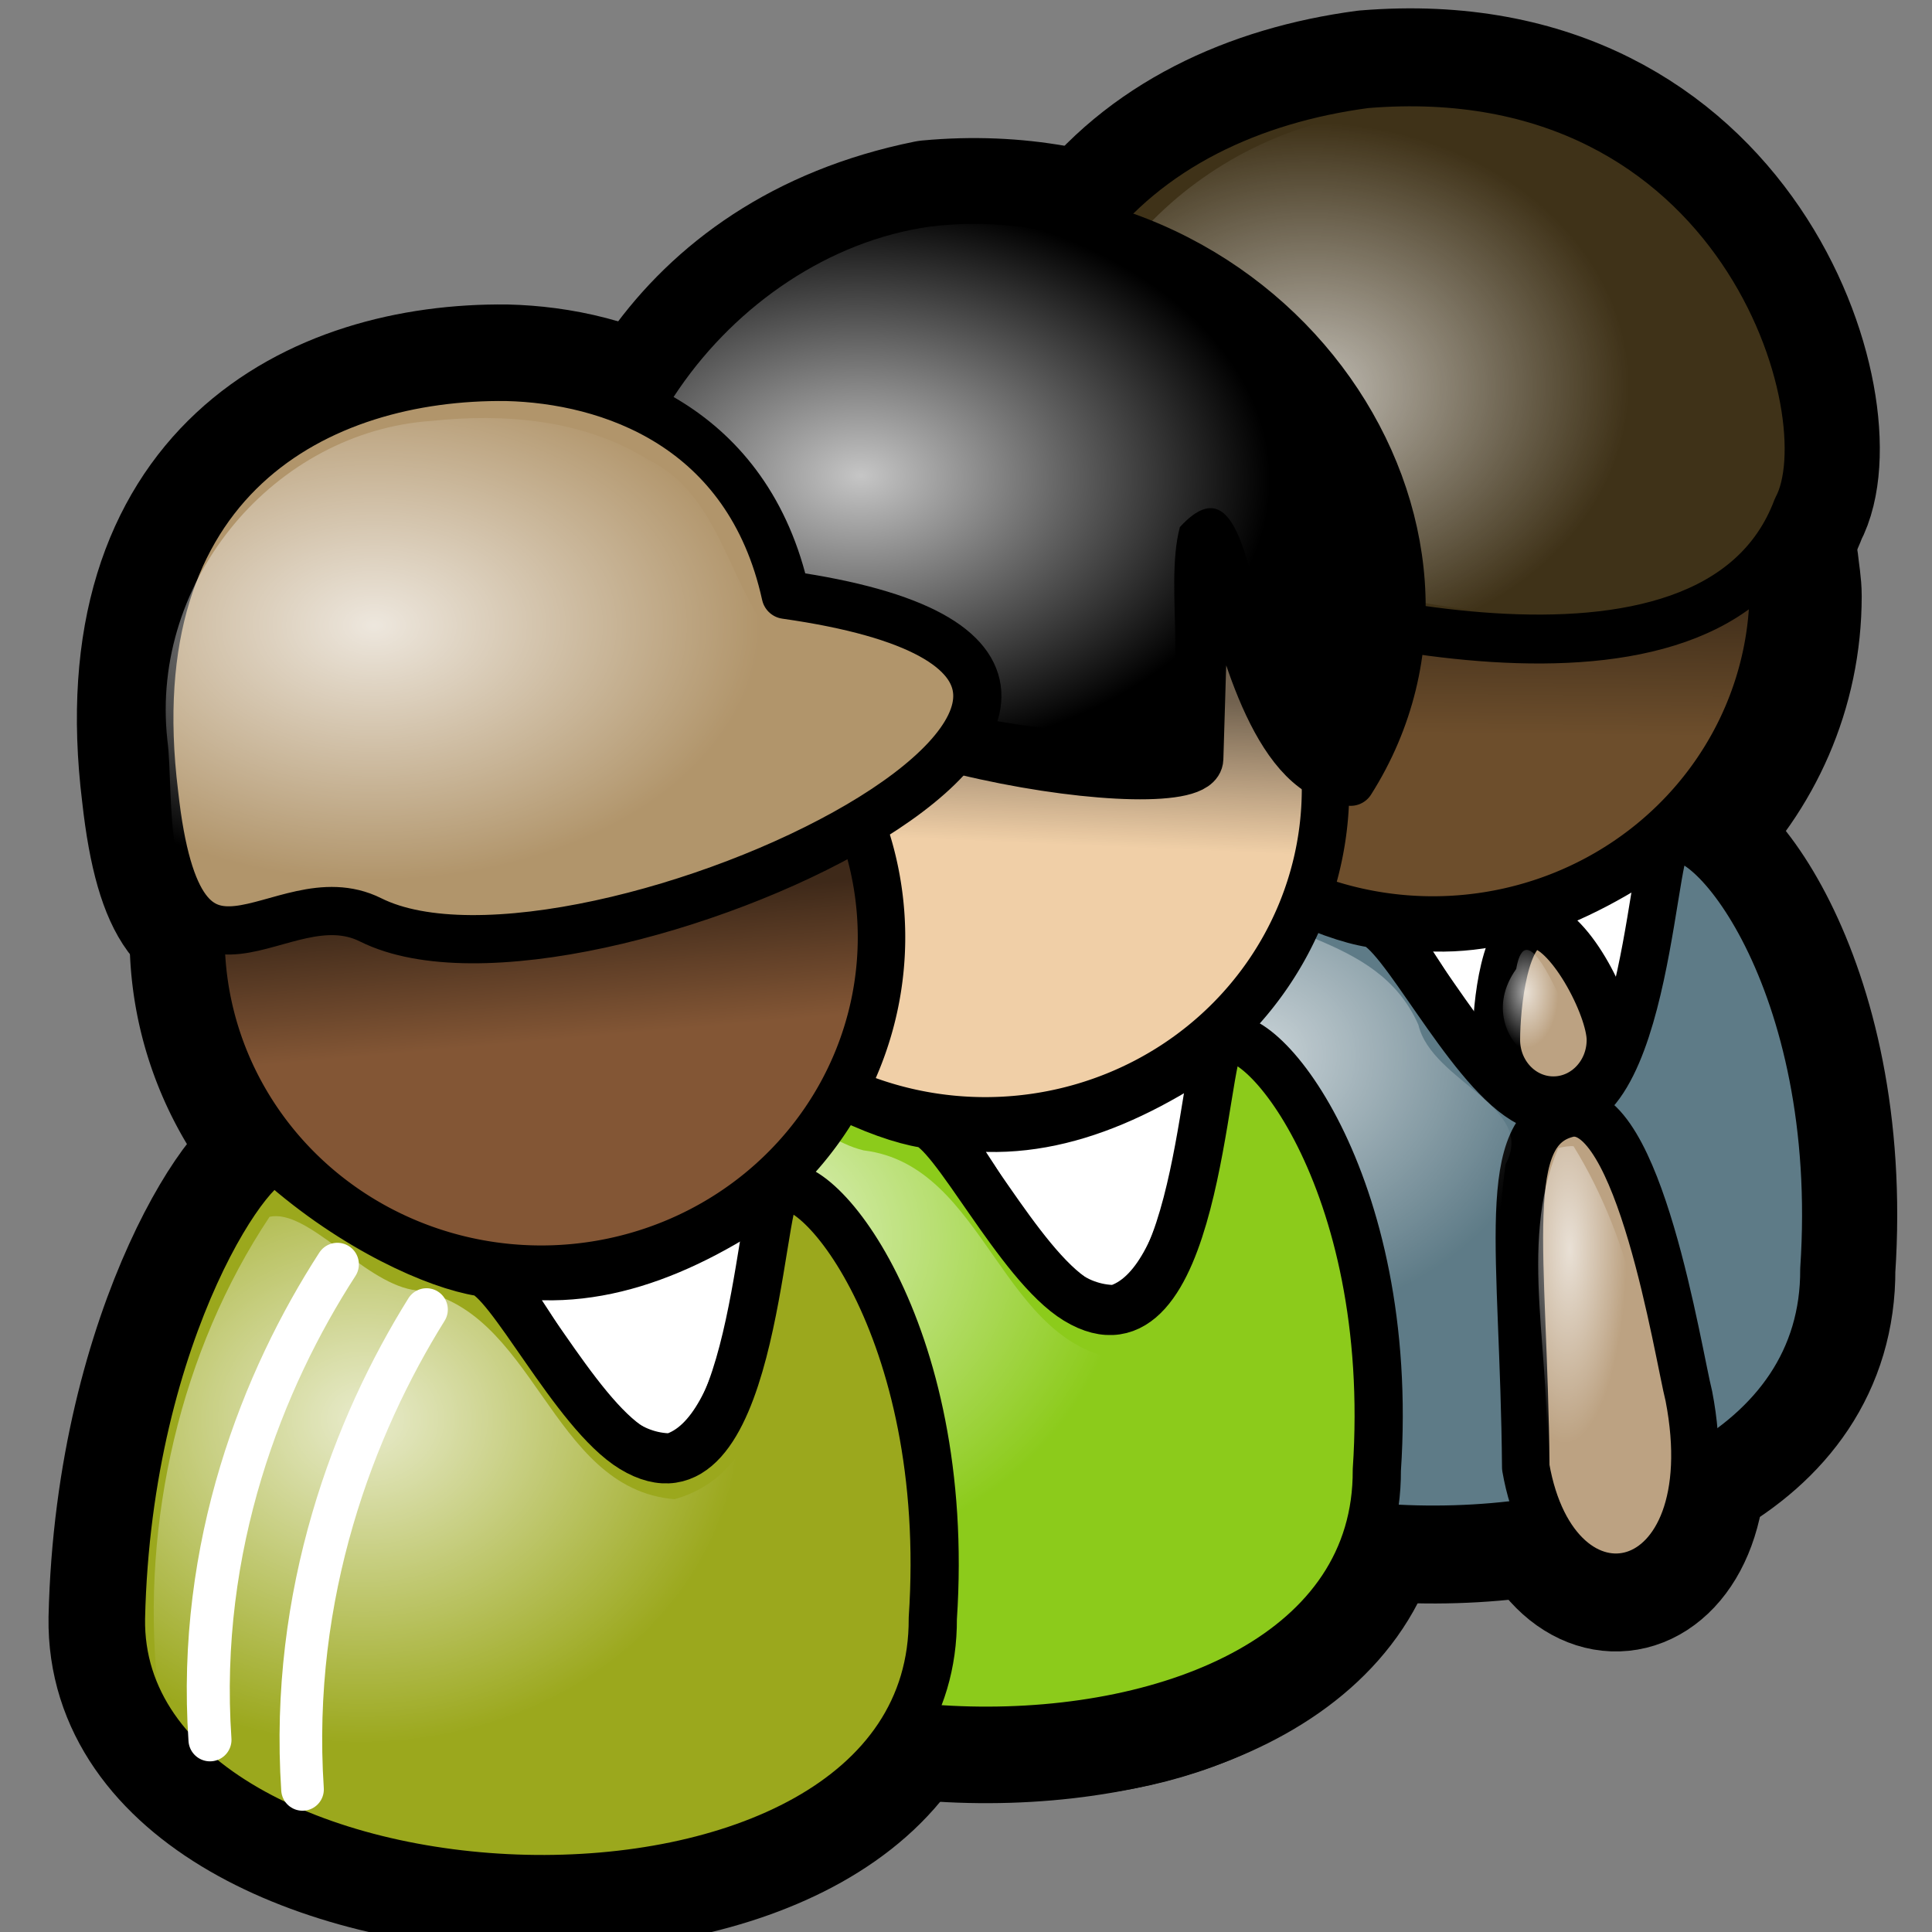 <?xml version="1.0" encoding="UTF-8" standalone="no"?>
<!-- Created with Inkscape (http://www.inkscape.org/) -->
<svg
   xmlns:dc="http://purl.org/dc/elements/1.1/"
   xmlns:cc="http://creativecommons.org/ns#"
   xmlns:rdf="http://www.w3.org/1999/02/22-rdf-syntax-ns#"
   xmlns:svg="http://www.w3.org/2000/svg"
   xmlns="http://www.w3.org/2000/svg"
   xmlns:xlink="http://www.w3.org/1999/xlink"
   xmlns:sodipodi="http://sodipodi.sourceforge.net/DTD/sodipodi-0.dtd"
   xmlns:inkscape="http://www.inkscape.org/namespaces/inkscape"
   height="400"
   id="svg1753"
   inkscape:export-filename="D:\web\xampp\htdocs\limesurvey\images\tokens.png"
   inkscape:export-xdpi="9"
   inkscape:export-ydpi="9"
   inkscape:version="0.46"
   sodipodi:docbase="D:\Quelltexte\Projekte\phpsurveyor\source\original art"
   sodipodi:docname="tokens.svg"
   sodipodi:version="0.32"
   width="400"
   version="1.0"
   inkscape:output_extension="org.inkscape.output.svg.inkscape">
  <rect width="100%" height="100%" fill="#808080" stroke="none"/>
  <defs
     id="defs1755">
    <inkscape:perspective
       sodipodi:type="inkscape:persp3d"
       inkscape:vp_x="0 : 200 : 1"
       inkscape:vp_y="0 : 1000 : 0"
       inkscape:vp_z="400 : 200 : 1"
       inkscape:persp3d-origin="200 : 133.33333 : 1"
       id="perspective95" />
    <linearGradient
       id="linearGradient4358">
      <stop
         id="stop4359"
         offset="0"
         style="stop-color:#000;stop-opacity:1;" />
      <stop
         id="stop4360"
         offset="1"
         style="stop-color:#fff;stop-opacity:1;" />
    </linearGradient>
    <linearGradient
       id="linearGradient4362">
      <stop
         id="stop4363"
         offset="0"
         style="stop-color:#ffffff;stop-opacity:0.667;" />
      <stop
         id="stop4364"
         offset="1"
         style="stop-color:#ffffff;stop-opacity:0;" />
    </linearGradient>
    <linearGradient
       id="linearGradient4376">
      <stop
         id="stop4377"
         offset="0"
         style="stop-color:#000000;stop-opacity:0.526;" />
      <stop
         id="stop4378"
         offset="1"
         style="stop-color:#000000;stop-opacity:0;" />
    </linearGradient>
    <linearGradient
       id="linearGradient4384">
      <stop
         id="stop4385"
         offset="0"
         style="stop-color:#ffffff;stop-opacity:0.775;" />
      <stop
         id="stop4386"
         offset="1"
         style="stop-color:#ffffff;stop-opacity:0;" />
    </linearGradient>
    <linearGradient
       id="linearGradient1815"
       inkscape:collect="always"
       x1="0.568"
       x2="0.56"
       xlink:href="#linearGradient4376"
       y1="1.8492152e-015"
       y2="0.469" />
    <radialGradient
       cx="0.34"
       cy="0.453"
       fx="0.347"
       fy="0.461"
       id="radialGradient1818"
       inkscape:collect="always"
       r="0.432"
       xlink:href="#linearGradient4362" />
    <radialGradient
       cx="0.273"
       cy="0.312"
       fx="0.28"
       fy="0.305"
       id="radialGradient1822"
       inkscape:collect="always"
       r="0.4"
       xlink:href="#linearGradient4362" />
    <radialGradient
       cx="0.22"
       cy="0.242"
       fx="0.26"
       fy="0.258"
       id="radialGradient1824"
       inkscape:collect="always"
       r="0.5"
       xlink:href="#linearGradient4362" />
    <radialGradient
       cx="0.349"
       cy="0.375"
       fx="0.349"
       fy="0.375"
       id="radialGradient1828"
       inkscape:collect="always"
       r="0.5"
       xlink:href="#linearGradient4362" />
    <radialGradient
       xlink:href="#linearGradient4384"
       r="27.349"
       inkscape:collect="always"
       id="radialGradient2865"
       fy="91.03"
       fx="39.52"
       cy="91.885"
       cx="39.884"
       gradientTransform="scale(1.095,0.913)"
       gradientUnits="userSpaceOnUse" />
    <radialGradient
       xlink:href="#linearGradient4384"
       r="26.432"
       inkscape:collect="always"
       id="radialGradient2862"
       fy="29.104"
       fx="42.672"
       cy="29.482"
       cx="42.425"
       gradientTransform="scale(1.234,0.81)"
       gradientUnits="userSpaceOnUse" />
    <linearGradient
       y2="58.102"
       y1="45.501"
       xlink:href="#linearGradient4376"
       x2="51.493"
       x1="52.12"
       inkscape:collect="always"
       id="linearGradient2860"
       gradientTransform="scale(1.099,0.91)"
       gradientUnits="userSpaceOnUse" />
    <linearGradient
       id="linearGradient2006">
      <stop
         style="stop-color:#000;stop-opacity:1;"
         offset="0"
         id="stop2008" />
      <stop
         style="stop-color:#fff;stop-opacity:1;"
         offset="1"
         id="stop2010" />
    </linearGradient>
    <linearGradient
       id="linearGradient2000">
      <stop
         style="stop-color:#ffffff;stop-opacity:0.667;"
         offset="0"
         id="stop2002" />
      <stop
         style="stop-color:#ffffff;stop-opacity:0;"
         offset="1"
         id="stop2004" />
    </linearGradient>
    <linearGradient
       id="linearGradient1994">
      <stop
         style="stop-color:#000000;stop-opacity:0.526;"
         offset="0"
         id="stop1996" />
      <stop
         style="stop-color:#000000;stop-opacity:0;"
         offset="1"
         id="stop1998" />
    </linearGradient>
    <linearGradient
       id="linearGradient1988">
      <stop
         style="stop-color:#ffffff;stop-opacity:0.775;"
         offset="0"
         id="stop1990" />
      <stop
         style="stop-color:#ffffff;stop-opacity:0;"
         offset="1"
         id="stop1992" />
    </linearGradient>
    <radialGradient
       xlink:href="#linearGradient4384"
       r="27.319"
       inkscape:collect="always"
       id="radialGradient2929"
       fy="95.456"
       fx="46.528"
       cy="95.456"
       cx="46.164"
       gradientTransform="scale(1.096,0.912)"
       gradientUnits="userSpaceOnUse" />
    <radialGradient
       xlink:href="#linearGradient4384"
       r="24.41"
       inkscape:collect="always"
       id="radialGradient2927"
       fy="32.698"
       fx="41.394"
       cy="32.698"
       cx="41.394"
       gradientTransform="scale(1.248,0.802)"
       gradientUnits="userSpaceOnUse" />
    <linearGradient
       y2="72.524"
       y1="59.804"
       xlink:href="#linearGradient4376"
       x2="54.228"
       x1="52.531"
       inkscape:collect="always"
       id="linearGradient2925"
       gradientTransform="scale(1.254,0.797)"
       gradientUnits="userSpaceOnUse" />
    <linearGradient
       id="linearGradient2121">
      <stop
         style="stop-color:#000;stop-opacity:1;"
         offset="0"
         id="stop2123" />
      <stop
         style="stop-color:#fff;stop-opacity:1;"
         offset="1"
         id="stop2125" />
    </linearGradient>
    <linearGradient
       id="linearGradient2115">
      <stop
         style="stop-color:#ffffff;stop-opacity:0.667;"
         offset="0"
         id="stop2117" />
      <stop
         style="stop-color:#ffffff;stop-opacity:0;"
         offset="1"
         id="stop2119" />
    </linearGradient>
    <linearGradient
       id="linearGradient2109">
      <stop
         style="stop-color:#000000;stop-opacity:0.526;"
         offset="0"
         id="stop2111" />
      <stop
         style="stop-color:#000000;stop-opacity:0;"
         offset="1"
         id="stop2113" />
    </linearGradient>
    <linearGradient
       id="linearGradient2103">
      <stop
         style="stop-color:#ffffff;stop-opacity:0.775;"
         offset="0"
         id="stop2105" />
      <stop
         style="stop-color:#ffffff;stop-opacity:0;"
         offset="1"
         id="stop2107" />
    </linearGradient>
    <linearGradient
       inkscape:collect="always"
       xlink:href="#linearGradient4376"
       id="linearGradient2176"
       x1="51.551"
       y1="58.03"
       x2="51.228"
       y2="75.77"
       gradientTransform="scale(1.352,0.74)"
       gradientUnits="userSpaceOnUse" />
    <radialGradient
       inkscape:collect="always"
       xlink:href="#linearGradient4362"
       id="radialGradient2178"
       cx="47.825"
       cy="32.838"
       fx="48.241"
       fy="33.247"
       r="22.618"
       gradientTransform="scale(1.122,0.892)"
       gradientUnits="userSpaceOnUse" />
    <radialGradient
       inkscape:collect="always"
       xlink:href="#linearGradient4362"
       id="radialGradient2180"
       cx="45.14"
       cy="88.323"
       fx="45.506"
       fy="87.893"
       r="22.009"
       gradientTransform="scale(1.091,0.916)"
       gradientUnits="userSpaceOnUse" />
    <radialGradient
       inkscape:collect="always"
       xlink:href="#linearGradient4362"
       id="radialGradient2182"
       cx="131.166"
       cy="53.647"
       fx="131.861"
       fy="53.918"
       r="8.685"
       gradientTransform="scale(0.564,1.772)"
       gradientUnits="userSpaceOnUse" />
    <radialGradient
       inkscape:collect="always"
       xlink:href="#linearGradient4362"
       id="radialGradient2184"
       cx="91.339"
       cy="58.806"
       fx="91.339"
       fy="58.806"
       r="3.331"
       gradientTransform="scale(0.776,1.289)"
       gradientUnits="userSpaceOnUse" />
    <linearGradient
       inkscape:collect="always"
       xlink:href="#linearGradient4376"
       id="linearGradient3102"
       gradientUnits="userSpaceOnUse"
       gradientTransform="scale(1.099,0.91)"
       x1="52.12"
       y1="45.501"
       x2="51.493"
       y2="58.102" />
    <radialGradient
       inkscape:collect="always"
       xlink:href="#linearGradient4384"
       id="radialGradient3104"
       gradientUnits="userSpaceOnUse"
       gradientTransform="scale(1.234,0.81)"
       cx="42.425"
       cy="29.482"
       fx="42.672"
       fy="29.104"
       r="26.432" />
    <radialGradient
       inkscape:collect="always"
       xlink:href="#linearGradient4384"
       id="radialGradient3106"
       gradientUnits="userSpaceOnUse"
       gradientTransform="scale(1.095,0.913)"
       cx="39.884"
       cy="91.885"
       fx="39.52"
       fy="91.03"
       r="27.349" />
    <radialGradient
       inkscape:collect="always"
       xlink:href="#linearGradient4384"
       id="radialGradient3111"
       gradientUnits="userSpaceOnUse"
       gradientTransform="matrix(2.872,0,0,2.466,40.103,30.8)"
       cx="39.884"
       cy="91.885"
       fx="39.52"
       fy="91.03"
       r="27.349" />
    <radialGradient
       inkscape:collect="always"
       xlink:href="#linearGradient4384"
       id="radialGradient3114"
       gradientUnits="userSpaceOnUse"
       gradientTransform="matrix(3.237,0,0,2.188,40.103,34.8)"
       cx="42.425"
       cy="29.482"
       fx="42.672"
       fy="29.104"
       r="26.432" />
    <linearGradient
       inkscape:collect="always"
       xlink:href="#linearGradient4376"
       id="linearGradient3117"
       gradientUnits="userSpaceOnUse"
       gradientTransform="matrix(2.883,0,0,2.457,40.103,30.8)"
       x1="52.12"
       y1="45.501"
       x2="51.493"
       y2="58.102" />
    <radialGradient
       inkscape:collect="always"
       xlink:href="#linearGradient4384"
       id="radialGradient3124"
       gradientUnits="userSpaceOnUse"
       gradientTransform="matrix(2.875,0,0,2.463,-57.952,58.705)"
       cx="46.164"
       cy="95.456"
       fx="46.528"
       fy="95.456"
       r="27.319" />
    <radialGradient
       inkscape:collect="always"
       xlink:href="#linearGradient4384"
       id="radialGradient3129"
       gradientUnits="userSpaceOnUse"
       gradientTransform="matrix(3.272,0,0,2.164,-57.952,58.705)"
       cx="41.394"
       cy="32.698"
       fx="41.394"
       fy="32.698"
       r="24.41" />
    <linearGradient
       inkscape:collect="always"
       xlink:href="#linearGradient4376"
       id="linearGradient3132"
       gradientUnits="userSpaceOnUse"
       gradientTransform="matrix(3.29,0,0,2.152,-57.952,58.705)"
       x1="52.531"
       y1="59.804"
       x2="54.228"
       y2="72.524" />
  </defs>
  <sodipodi:namedview
     bordercolor="#666666"
     borderopacity="1.0"
     id="base"
     inkscape:cx="200"
     inkscape:cy="200"
     inkscape:pageopacity="0.0"
     inkscape:pageshadow="2"
     inkscape:window-height="937"
     inkscape:window-width="1272"
     inkscape:window-x="0"
     inkscape:window-y="0"
     inkscape:zoom="1.8525"
     pagecolor="#ffffff"
     inkscape:current-layer="svg1753"
     width="400px"
     height="400px"
     showgrid="false" />
  <g
     id="g2498"
     style="fill:none;stroke:#000000;stroke-opacity:1;stroke-width:30;stroke-miterlimit:4;stroke-dasharray:none">
    <g
       id="g2500"
       transform="matrix(2.623,0,0,2.7,129.973,0.737)"
       style="fill:none;stroke:#000000;stroke-opacity:1;stroke-width:11.273;stroke-miterlimit:4;stroke-dasharray:none">
      <path
         transform="translate(-5.147184e-2,2.376)"
         style="fill:none;fill-opacity:1;fill-rule:evenodd;stroke:#000000;stroke-width:11.273;stroke-linecap:round;stroke-linejoin:round;stroke-miterlimit:4;stroke-opacity:1;stroke-dasharray:none"
         sodipodi:nodetypes="cccc"
         id="path2502"
         d="M 59.385,67.874 C 64.134,73.058 67.156,82.345 73.849,82.345 C 80.325,80.545 81.189,65.138 82.052,61.827 C 74.712,66.866 67.156,69.746 59.385,67.874 z " />
      <path
         transform="matrix(0.441,0,0,0.441,-2.724,13.829)"
         style="fill:none;fill-opacity:1;fill-rule:evenodd;stroke:#000000;stroke-width:25.565;stroke-linecap:round;stroke-linejoin:round;stroke-miterlimit:4;stroke-opacity:1;stroke-dasharray:none"
         sodipodi:type="arc"
         sodipodi:ry="57.825485"
         sodipodi:rx="60.94183"
         sodipodi:cy="70.290855"
         sodipodi:cx="150.27701"
         id="path2504"
         d="M 211.219 70.291 A 60.942 57.825 0 1 1  89.335,70.291 A 60.942 57.825 0 1 1  211.219 70.291 z" />
      <path
         transform="translate(-5.147184e-2,2.376)"
         style="fill:none;fill-opacity:1;fill-rule:evenodd;stroke:#000000;stroke-width:11.273;stroke-linecap:round;stroke-linejoin:round;stroke-miterlimit:4;stroke-opacity:1;stroke-dasharray:none"
         sodipodi:nodetypes="ccssssc"
         id="path2506"
         d="M 30.386,94.681 C 29.996,119.877 94.625,122.758 94.469,94.681 C 96.014,72.352 84.908,59.656 82.149,61.815 C 80.747,62.911 80.227,87.251 70.759,81.652 C 66.156,78.93 61.008,68.475 58.755,68.128 C 55.356,67.605 48.847,64.853 42.869,59.702 C 41.301,58.351 30.916,72.241 30.386,94.681 z " />
      <path
         transform="translate(-5.147184e-2,2.376)"
         style="fill:none;fill-opacity:1;fill-rule:evenodd;stroke:#000000;stroke-width:11.273;stroke-linecap:round;stroke-linejoin:round;stroke-miterlimit:4;stroke-opacity:1;stroke-dasharray:none"
         sodipodi:nodetypes="ccccc"
         id="path2508"
         d="M 58.301,3.772 C 40.391,6.093 25.528,18.342 31.472,46.203 C 33.186,55.946 40.731,60.015 43.5,41.254 C 51.397,43.74 85.597,53.698 92.306,36.357 C 96.299,29.189 87.993,1.39 58.301,3.772 z " />
      <path
         transform="translate(-5.147184e-2,2.376)"
         style="fill:none;fill-opacity:1;fill-rule:evenodd;stroke:#000000;stroke-width:11.273;stroke-linecap:round;stroke-linejoin:round;stroke-miterlimit:4;stroke-opacity:1;stroke-dasharray:none"
         sodipodi:nodetypes="cccc"
         id="path2510"
         d="M 70.933,109.869 C 70.786,93.178 68.667,83.891 74.38,82.666 C 79.877,81.773 82.944,101.097 83.807,104.409 C 86.996,120.426 73.319,123.177 70.933,109.869 z " />
      <path
         style="fill:none;fill-opacity:1;fill-rule:evenodd;stroke:#000000;stroke-width:11.273;stroke-linecap:round;stroke-linejoin:round;stroke-miterlimit:4;stroke-opacity:1;stroke-dasharray:none"
         id="path2512"
         d="M 91.511,42.932 C 81.627,55.104 52.093,46.533 44.823,44.244 C 43.854,50.81 42.289,54.442 40.604,56.151 C 44.877,64.869 54.126,70.932 64.917,70.932 C 79.747,70.932 91.761,59.511 91.761,45.432 C 91.761,44.574 91.598,43.768 91.511,42.932 z " />
      <path
         style="fill:none;fill-opacity:1;fill-rule:evenodd;stroke:#000000;stroke-width:11.273;stroke-linecap:round;stroke-linejoin:round;stroke-miterlimit:4;stroke-opacity:1;stroke-dasharray:none"
         id="path2514"
         d="M 59.906,8.25 C 46.039,9.269 33.309,20.563 33.733,35.024 C 33.959,41.485 33.173,50.157 38.281,54.781 C 43.657,52.494 39.741,41.364 46.309,42.075 C 59.627,45.542 75.238,50.274 88.025,43.026 C 97.369,34.976 89.965,20.941 82.303,14.482 C 76.113,9.317 67.784,7.687 59.906,8.25 z " />
      <path
         style="fill:none;fill-opacity:1;fill-rule:evenodd;stroke:#000000;stroke-width:11.273;stroke-linecap:round;stroke-linejoin:round;stroke-miterlimit:4;stroke-opacity:1;stroke-dasharray:none"
         id="path2516"
         d="M 42.062,65.812 C 34.926,76.262 31.515,89.812 33.344,102.281 C 40.404,114.602 56.866,116.477 69.75,115.25 C 68.688,106.702 68.109,97.602 69.285,89.01 C 71.781,84.581 63.472,82.701 62.406,78.312 C 59.097,71.073 49.999,71.89 44.754,66.63 C 43.884,66.427 42.803,64.059 42.062,65.812 z M 83.25,69.719 C 82.104,75.025 81.57,80.751 78.219,85.25 C 83.402,92.182 84.744,101.364 86.125,109.719 C 95.701,102.983 92.988,89.379 90.774,79.606 C 89.774,75.737 86.436,67.658 83.61,68.222 C 83.532,68.546 83.292,69.544 83.25,69.719 z " />
      <path
         style="fill:none;fill-opacity:1;fill-rule:evenodd;stroke:#000000;stroke-width:11.273;stroke-linecap:round;stroke-linejoin:round;stroke-miterlimit:4;stroke-opacity:1;stroke-dasharray:none"
         id="path2518"
         d="M 73.438,87.781 C 70.175,95.277 73.098,104.187 72.438,112.219 C 72.235,119.476 82.131,121.103 81.647,112.926 C 81.142,104.273 79.343,94.982 74.656,87.625 C 74.469,87.573 73.656,87.677 73.438,87.781 z " />
      <path
         style="fill:none;fill-opacity:1;fill-rule:evenodd;stroke:#000000;stroke-width:11.273;stroke-linecap:round;stroke-linejoin:round;stroke-miterlimit:4;stroke-dasharray:none;stroke-opacity:1"
         sodipodi:nodetypes="ccccc"
         id="path2520"
         d="M 77.562,79.467 C 77.562,82.047 75.546,84.141 73.061,84.141 C 70.576,84.141 68.56,82.047 68.56,79.467 C 68.56,76.886 69.191,70.637 71.676,70.637 C 74.161,70.637 77.562,76.886 77.562,79.467 z " />
      <path
         style="fill:none;fill-opacity:1;fill-rule:evenodd;stroke:#000000;stroke-width:11.273;stroke-linecap:round;stroke-linejoin:round;stroke-miterlimit:4;stroke-opacity:1;stroke-dasharray:none"
         id="path2522"
         d="M 70.125,74.031 C 65.974,79.693 75.524,85.075 74.094,77.188 C 73.433,76.154 70.89,69.735 70.125,74.031 z " />
    </g>
    <path
       d="M 193.036,231.967 C 205.493,245.963 213.42,271.04 230.973,271.04 C 247.96,266.18 250.225,224.581 252.49,215.639 C 233.238,229.246 213.42,237.022 193.036,231.967 z "
       id="path2524"
       sodipodi:nodetypes="cccc"
       style="fill:none;fill-opacity:1;fill-rule:evenodd;stroke:#000000;stroke-width:30;stroke-linecap:round;stroke-linejoin:round;stroke-miterlimit:4;stroke-opacity:1;stroke-dasharray:none" />
    <path
       d="M 211.219 70.291 A 60.942 57.825 0 1 1  89.335,70.291 A 60.942 57.825 0 1 1  211.219 70.291 z"
       id="path2526"
       sodipodi:cx="150.27701"
       sodipodi:cy="70.290855"
       sodipodi:rx="60.94183"
       sodipodi:ry="57.825485"
       sodipodi:type="arc"
       style="fill:none;fill-opacity:1;fill-rule:evenodd;stroke:#000000;stroke-width:25.565;stroke-linecap:round;stroke-linejoin:round;stroke-miterlimit:4;stroke-opacity:1;stroke-dasharray:none"
       transform="matrix(1.156,0,0,1.191,30.269,79.624)" />
    <path
       d="M 116.977,304.347 C 115.953,372.379 285.467,380.159 285.057,304.347 C 289.109,244.058 259.981,209.779 252.743,215.607 C 249.068,218.566 247.702,284.285 222.869,269.169 C 210.796,261.82 197.293,233.59 191.384,232.654 C 182.469,231.24 165.397,223.809 149.719,209.902 C 145.605,206.253 118.366,243.758 116.977,304.347 z "
       id="path2528"
       sodipodi:nodetypes="ccssssc"
       style="fill:none;fill-opacity:1;fill-rule:evenodd;stroke:#000000;stroke-width:30;stroke-linecap:round;stroke-linejoin:round;stroke-miterlimit:4;stroke-opacity:1;stroke-dasharray:none" />
    <path
       d="M 192.329,44.024 C 90.019,64.713 121.53,209.564 154.679,130.353 C 161.47,154.399 248.01,167.023 248.297,157.092 C 251.317,51.951 249.675,161.131 279.643,161.85 C 312.378,110.23 264.845,37.264 192.329,44.024 z "
       id="path2530"
       sodipodi:nodetypes="ccscc"
       style="fill:none;fill-opacity:1;fill-rule:evenodd;stroke:#000000;stroke-width:30;stroke-linecap:round;stroke-linejoin:round;stroke-miterlimit:4;stroke-opacity:1;stroke-dasharray:none" />
    <path
       d="M 249.593,113.501 C 248.613,115.78 248.176,127.923 247.298,158.474 C 247.011,168.405 160.404,155.773 153.613,131.727 C 146.326,149.139 139.256,155.221 133.532,154.677 C 133.037,157.97 132.548,161.292 132.548,164.718 C 132.548,202.731 164.139,233.57 203.038,233.57 C 241.936,233.57 273.445,202.731 273.445,164.718 C 273.445,163.681 273.164,162.707 273.117,161.681 C 258.96,154.271 253.485,121.388 250.823,114.429 C 250.443,114.084 249.981,113.838 249.593,113.501 z "
       id="path2532"
       style="fill:none;fill-opacity:1;fill-rule:evenodd;stroke:#000000;stroke-width:30;stroke-linecap:round;stroke-linejoin:round;stroke-miterlimit:4;stroke-opacity:1;stroke-dasharray:none" />
    <path
       d="M 149.682,222.596 C 131.128,250.445 122.641,286.021 126.077,319.462 C 142.797,354.607 187.49,359.467 221.376,356.887 C 249.503,355.222 285.484,337.785 282.219,303.599 C 282.695,276.733 278.596,246.119 259.023,226.646 C 253.411,245.295 255.445,275.061 233.204,281.576 C 207.093,279.39 204.469,241.266 178.8,238.174 C 168.345,235.698 158.004,222.741 149.682,222.596 z "
       id="path2534"
       style="fill:none;fill-opacity:1;fill-rule:evenodd;stroke:#000000;stroke-width:30;stroke-linecap:round;stroke-linejoin:round;stroke-miterlimit:4;stroke-opacity:1;stroke-dasharray:none" />
    <path
       d="M 192.31,46.95 C 150.96,52.918 116.464,99.003 130.125,141.337 C 141.555,156.258 144.699,118.627 155.858,123.881 C 175.563,147.076 210.008,151.505 238.772,152.228 C 247.092,144.32 240.794,122.305 244.276,109.136 C 258.55,93.505 258.829,128.978 265.042,137.935 C 270.112,157.33 282.002,152.871 282.661,134.74 C 292.076,82.882 239.611,40.832 192.31,46.95 z "
       id="path2536"
       style="fill:none;fill-opacity:1;fill-rule:evenodd;stroke:#000000;stroke-width:30;stroke-linecap:round;stroke-linejoin:round;stroke-miterlimit:4;stroke-opacity:1;stroke-dasharray:none" />
    <path
       d="M 101.106,262.68 C 113.563,276.676 121.49,301.752 139.043,301.752 C 156.03,296.892 158.295,255.293 160.56,246.351 C 141.308,259.958 121.49,267.734 101.106,262.68 z "
       id="path2538"
       sodipodi:nodetypes="cccc"
       style="fill:none;fill-opacity:1;fill-rule:evenodd;stroke:#000000;stroke-width:30;stroke-linecap:round;stroke-linejoin:round;stroke-miterlimit:4;stroke-opacity:1;stroke-dasharray:none" />
    <path
       d="M 211.219 70.291 A 60.942 57.825 0 1 1  89.335,70.291 A 60.942 57.825 0 1 1  211.219 70.291 z"
       id="path2540"
       sodipodi:cx="150.27701"
       sodipodi:cy="70.290855"
       sodipodi:rx="60.94183"
       sodipodi:ry="57.825485"
       sodipodi:type="arc"
       style="fill:none;fill-opacity:1;fill-rule:evenodd;stroke:#000000;stroke-width:25.565;stroke-linecap:round;stroke-linejoin:round;stroke-miterlimit:4;stroke-opacity:1;stroke-dasharray:none"
       transform="matrix(1.156,0,0,1.191,-61.662,110.336)" />
    <path
       d="M 25.047,335.06 C 24.022,403.092 193.536,410.871 193.126,335.06 C 197.178,274.77 168.051,240.491 160.812,246.319 C 157.137,249.278 155.772,314.998 130.939,299.881 C 118.866,292.532 105.362,264.302 99.454,263.366 C 90.539,261.953 73.467,254.522 57.788,240.614 C 53.675,236.966 26.436,274.471 25.047,335.06 z "
       id="path2542"
       sodipodi:nodetypes="ccssssc"
       style="fill:none;fill-opacity:1;fill-rule:evenodd;stroke:#000000;stroke-width:30;stroke-linecap:round;stroke-linejoin:round;stroke-miterlimit:4;stroke-opacity:1;stroke-dasharray:none" />
    <path
       d="M 104.893,78.041 C 66.16,77.576 23.82,98.802 31.924,164.371 C 37.43,214.2 57.661,180.924 76.735,190.448 C 120.302,212.202 273.981,138.956 162.667,123.147 C 154.944,88.055 126.035,78.554 104.893,78.041 z "
       id="path2544"
       sodipodi:nodetypes="ccscc"
       style="fill:none;fill-opacity:1;fill-rule:evenodd;stroke:#000000;stroke-width:30;stroke-linecap:round;stroke-linejoin:round;stroke-miterlimit:4;stroke-opacity:1;stroke-dasharray:none" />
    <path
       d="M 178.776,170.135 C 148.863,187.816 99.343,200.886 77.468,189.963 C 64.803,183.639 51.669,195.744 42.633,190.301 C 42.581,191.389 42.306,192.407 42.306,193.507 C 42.306,231.52 73.897,262.359 112.795,262.359 C 151.693,262.359 183.284,231.52 183.284,193.507 C 183.284,185.246 181.51,177.477 178.776,170.135 z "
       id="path2546"
       style="fill:none;fill-opacity:1;fill-rule:evenodd;stroke:#000000;stroke-width:30;stroke-linecap:round;stroke-linejoin:round;stroke-miterlimit:4;stroke-opacity:1;stroke-dasharray:none" />
    <path
       d="M 89.338,87.141 C 57.046,89.344 30.999,119.814 34.649,153.202 C 36.187,164.719 32.893,191.072 49.515,189.295 C 71.556,180.429 93.271,198.356 115.784,189.83 C 143.677,182.937 175.134,174.536 194.006,150.761 C 195.429,134.161 170.992,134.835 159.663,131.354 C 150.606,120.289 148.847,102.266 134.172,95.156 C 120.804,86.853 104.538,85.537 89.338,87.141 z "
       id="path2548"
       style="fill:none;fill-opacity:1;fill-rule:evenodd;stroke:#000000;stroke-width:30;stroke-linecap:round;stroke-linejoin:round;stroke-miterlimit:4;stroke-opacity:1;stroke-dasharray:none" />
    <path
       d="M 43.474,360.213 C 40.727,320.012 54.464,285.553 69.849,261.76"
       id="path2550"
       sodipodi:nodetypes="cc"
       style="fill:none;fill-opacity:0.75;fill-rule:evenodd;stroke:#000000;stroke-width:30;stroke-linecap:round;stroke-linejoin:round;stroke-miterlimit:4;stroke-opacity:1;stroke-dasharray:none" />
    <path
       d="M 62.634,370.478 C 59.96,329.91 73.33,295.138 88.304,271.129"
       id="path2552"
       sodipodi:nodetypes="cc"
       style="fill:none;fill-opacity:0.75;fill-rule:evenodd;stroke:#000000;stroke-width:30;stroke-linecap:round;stroke-linejoin:round;stroke-miterlimit:4;stroke-opacity:1;stroke-dasharray:none" />
    <path
       d="M 55.814,251.923 C 37.359,279.625 29.272,315.096 32.536,348.282 C 48.749,382.676 91.983,387.83 125.238,386.083 C 154.004,384.561 192.054,367.976 188.699,332.503 C 189.379,305.567 184.971,275.232 165.565,255.551 C 159.72,274.108 162.041,304.088 139.664,310.396 C 113.613,308.233 110.895,270.259 85.328,267.028 C 74.984,265.125 63.661,250.224 55.814,251.923 z "
       id="path2554"
       style="fill:none;fill-opacity:1;fill-rule:evenodd;stroke:#000000;stroke-width:30;stroke-linecap:round;stroke-linejoin:round;stroke-miterlimit:4;stroke-opacity:1;stroke-dasharray:none" />
  </g>
  <g
     id="g2468">
    <g
       transform="matrix(2.623,0,0,2.7,129.973,0.737)"
       id="g2163">
      <path
         d="M 59.385,67.874 C 64.134,73.058 67.156,82.345 73.849,82.345 C 80.325,80.545 81.189,65.138 82.052,61.827 C 74.712,66.866 67.156,69.746 59.385,67.874 z "
         id="path9383"
         sodipodi:nodetypes="cccc"
         style="fill:white;fill-opacity:1;fill-rule:evenodd;stroke:black;stroke-width:3.75;stroke-linecap:round;stroke-linejoin:round;stroke-miterlimit:4;stroke-opacity:1"
         transform="translate(-5.147184e-2,2.376)" />
      <path
         d="M 211.219 70.291 A 60.942 57.825 0 1 1  89.335,70.291 A 60.942 57.825 0 1 1  211.219 70.291 z"
         id="path3713"
         sodipodi:cx="150.27701"
         sodipodi:cy="70.290855"
         sodipodi:rx="60.94183"
         sodipodi:ry="57.825485"
         sodipodi:type="arc"
         style="fill:#6d4e2c;fill-opacity:1;fill-rule:evenodd;stroke:black;stroke-width:8.504;stroke-linecap:round;stroke-linejoin:round;stroke-miterlimit:4;stroke-opacity:1"
         transform="matrix(0.441,0,0,0.441,-2.724,13.829)" />
      <path
         d="M 30.386,94.681 C 29.996,119.877 94.625,122.758 94.469,94.681 C 96.014,72.352 84.908,59.656 82.149,61.815 C 80.747,62.911 80.227,87.251 70.759,81.652 C 66.156,78.93 61.008,68.475 58.755,68.128 C 55.356,67.605 48.847,64.853 42.869,59.702 C 41.301,58.351 30.916,72.241 30.386,94.681 z "
         id="path4369"
         sodipodi:nodetypes="ccssssc"
         style="fill:#5e7b87;fill-opacity:1;fill-rule:evenodd;stroke:black;stroke-width:3.75;stroke-linecap:round;stroke-linejoin:round;stroke-miterlimit:4;stroke-opacity:1"
         transform="translate(-5.147184e-2,2.376)" />
      <path
         d="M 58.301,3.772 C 40.391,6.093 25.528,18.342 31.472,46.203 C 33.186,55.946 40.731,60.015 43.5,41.254 C 51.397,43.74 85.597,53.698 92.306,36.357 C 96.299,29.189 87.993,1.39 58.301,3.772 z "
         id="path11309"
         sodipodi:nodetypes="ccccc"
         style="fill:#3f3218;fill-opacity:1;fill-rule:evenodd;stroke:black;stroke-width:3.75;stroke-linecap:round;stroke-linejoin:round;stroke-miterlimit:4;stroke-opacity:1"
         transform="translate(-5.147184e-2,2.376)" />
      <path
         d="M 70.933,109.869 C 70.786,93.178 68.667,83.891 74.38,82.666 C 79.877,81.773 82.944,101.097 83.807,104.409 C 86.996,120.426 73.319,123.177 70.933,109.869 z "
         id="path11942"
         sodipodi:nodetypes="cccc"
         style="fill:#bca282;fill-opacity:1;fill-rule:evenodd;stroke:black;stroke-width:3.75;stroke-linecap:round;stroke-linejoin:round;stroke-miterlimit:4;stroke-opacity:1"
         transform="translate(-5.147184e-2,2.376)" />
      <path
         d="M 91.511,42.932 C 81.627,55.104 52.093,46.533 44.823,44.244 C 43.854,50.81 42.289,54.442 40.604,56.151 C 44.877,64.869 54.126,70.932 64.917,70.932 C 79.747,70.932 91.761,59.511 91.761,45.432 C 91.761,44.574 91.598,43.768 91.511,42.932 z "
         id="path1811"
         style="fill:url(#linearGradient2176);fill-opacity:1;fill-rule:evenodd;stroke:none;stroke-width:8.504;stroke-linecap:round;stroke-linejoin:round;stroke-miterlimit:4;stroke-opacity:1" />
      <path
         d="M 59.906,8.25 C 46.039,9.269 33.309,20.563 33.733,35.024 C 33.959,41.485 33.173,50.157 38.281,54.781 C 43.657,52.494 39.741,41.364 46.309,42.075 C 59.627,45.542 75.238,50.274 88.025,43.026 C 97.369,34.976 89.965,20.941 82.303,14.482 C 76.113,9.317 67.784,7.687 59.906,8.25 z "
         id="path1817"
         style="fill:url(#radialGradient2178);fill-opacity:1;fill-rule:evenodd;stroke:none;stroke-width:3.75;stroke-linecap:round;stroke-linejoin:round;stroke-miterlimit:4;stroke-opacity:1" />
      <path
         d="M 42.062,65.812 C 34.926,76.262 31.515,89.812 33.344,102.281 C 40.404,114.602 56.866,116.477 69.75,115.25 C 68.688,106.702 68.109,97.602 69.285,89.01 C 71.781,84.581 63.472,82.701 62.406,78.312 C 59.097,71.073 49.999,71.89 44.754,66.63 C 43.884,66.427 42.803,64.059 42.062,65.812 z M 83.25,69.719 C 82.104,75.025 81.57,80.751 78.219,85.25 C 83.402,92.182 84.744,101.364 86.125,109.719 C 95.701,102.983 92.988,89.379 90.774,79.606 C 89.774,75.737 86.436,67.658 83.61,68.222 C 83.532,68.546 83.292,69.544 83.25,69.719 z "
         id="path1819"
         style="fill:url(#radialGradient2180);fill-opacity:1;fill-rule:evenodd;stroke:none;stroke-width:3.75;stroke-linecap:round;stroke-linejoin:round;stroke-miterlimit:4;stroke-opacity:1" />
      <path
         d="M 73.438,87.781 C 70.175,95.277 73.098,104.187 72.438,112.219 C 72.235,119.476 82.131,121.103 81.647,112.926 C 81.142,104.273 79.343,94.982 74.656,87.625 C 74.469,87.573 73.656,87.677 73.438,87.781 z "
         id="path1823"
         style="fill:url(#radialGradient2182);fill-opacity:1;fill-rule:evenodd;stroke:none;stroke-width:3.75;stroke-linecap:round;stroke-linejoin:round;stroke-miterlimit:4;stroke-opacity:1" />
      <path
         d="M 77.562,79.467 C 77.562,82.047 75.546,84.141 73.061,84.141 C 70.576,84.141 68.56,82.047 68.56,79.467 C 68.56,76.886 69.191,70.637 71.676,70.637 C 74.161,70.637 77.562,76.886 77.562,79.467 z "
         id="path1825"
         sodipodi:nodetypes="ccccc"
         style="fill:#bca282;fill-opacity:1;fill-rule:evenodd;stroke:black;stroke-width:3.75;stroke-linecap:round;stroke-linejoin:round;stroke-miterlimit:4;stroke-dasharray:none;stroke-opacity:1" />
      <path
         d="M 70.125,74.031 C 65.974,79.693 75.524,85.075 74.094,77.188 C 73.433,76.154 70.89,69.735 70.125,74.031 z "
         id="path1827"
         style="fill:url(#radialGradient2184);fill-opacity:1;fill-rule:evenodd;stroke:none;stroke-width:3.75;stroke-linecap:round;stroke-linejoin:round;stroke-miterlimit:4;stroke-opacity:1" />
    </g>
    <path
       style="fill:white;fill-opacity:1;fill-rule:evenodd;stroke:black;stroke-width:9.979;stroke-linecap:round;stroke-linejoin:round;stroke-miterlimit:4;stroke-opacity:1"
       sodipodi:nodetypes="cccc"
       id="path2017"
       d="M 193.036,231.967 C 205.493,245.963 213.42,271.04 230.973,271.04 C 247.96,266.18 250.225,224.581 252.49,215.639 C 233.238,229.246 213.42,237.022 193.036,231.967 z " />
    <path
       transform="matrix(1.156,0,0,1.191,30.269,79.624)"
       style="fill:#f0cfa7;fill-opacity:1;fill-rule:evenodd;stroke:black;stroke-width:8.504;stroke-linecap:round;stroke-linejoin:round;stroke-miterlimit:4;stroke-opacity:1"
       sodipodi:type="arc"
       sodipodi:ry="57.825485"
       sodipodi:rx="60.94183"
       sodipodi:cy="70.290855"
       sodipodi:cx="150.27701"
       id="path2019"
       d="M 211.219 70.291 A 60.942 57.825 0 1 1  89.335,70.291 A 60.942 57.825 0 1 1  211.219 70.291 z" />
    <path
       style="fill:#8ccb1b;fill-opacity:1;fill-rule:evenodd;stroke:black;stroke-width:9.979;stroke-linecap:round;stroke-linejoin:round;stroke-miterlimit:4;stroke-opacity:1"
       sodipodi:nodetypes="ccssssc"
       id="path2021"
       d="M 116.977,304.347 C 115.953,372.379 285.467,380.159 285.057,304.347 C 289.109,244.058 259.981,209.779 252.743,215.607 C 249.068,218.566 247.702,284.285 222.869,269.169 C 210.796,261.82 197.293,233.59 191.384,232.654 C 182.469,231.24 165.397,223.809 149.719,209.902 C 145.605,206.253 118.366,243.758 116.977,304.347 z " />
    <path
       style="fill:black;fill-opacity:1;fill-rule:evenodd;stroke:black;stroke-width:9.979;stroke-linecap:round;stroke-linejoin:round;stroke-miterlimit:4;stroke-opacity:1"
       sodipodi:nodetypes="ccscc"
       id="path14564"
       d="M 192.329,44.024 C 90.019,64.713 121.53,209.564 154.679,130.353 C 161.47,154.399 248.01,167.023 248.297,157.092 C 251.317,51.951 249.675,161.131 279.643,161.85 C 312.378,110.23 264.845,37.264 192.329,44.024 z " />
    <path
       style="fill:url(#linearGradient3117);fill-opacity:1;fill-rule:evenodd;stroke:none;stroke-width:8.504;stroke-linecap:round;stroke-linejoin:round;stroke-miterlimit:4;stroke-opacity:1"
       id="path2856"
       d="M 249.593,113.501 C 248.613,115.78 248.176,127.923 247.298,158.474 C 247.011,168.405 160.404,155.773 153.613,131.727 C 146.326,149.139 139.256,155.221 133.532,154.677 C 133.037,157.97 132.548,161.292 132.548,164.718 C 132.548,202.731 164.139,233.57 203.038,233.57 C 241.936,233.57 273.445,202.731 273.445,164.718 C 273.445,163.681 273.164,162.707 273.117,161.681 C 258.96,154.271 253.485,121.388 250.823,114.429 C 250.443,114.084 249.981,113.838 249.593,113.501 z " />
    <path
       style="fill:url(#radialGradient3111);fill-opacity:1;fill-rule:evenodd;stroke:none;stroke-width:3.75;stroke-linecap:round;stroke-linejoin:round;stroke-miterlimit:4;stroke-opacity:1"
       id="path2864"
       d="M 149.682,222.596 C 131.128,250.445 122.641,286.021 126.077,319.462 C 142.797,354.607 187.49,359.467 221.376,356.887 C 249.503,355.222 285.484,337.785 282.219,303.599 C 282.695,276.733 278.596,246.119 259.023,226.646 C 253.411,245.295 255.445,275.061 233.204,281.576 C 207.093,279.39 204.469,241.266 178.8,238.174 C 168.345,235.698 158.004,222.741 149.682,222.596 z " />
    <path
       style="fill:url(#radialGradient3114);fill-opacity:1;fill-rule:evenodd;stroke:none;stroke-width:3.75;stroke-linecap:round;stroke-linejoin:round;stroke-miterlimit:4;stroke-opacity:1"
       id="path2861"
       d="M 192.31,46.95 C 150.96,52.918 116.464,99.003 130.125,141.337 C 141.555,156.258 144.699,118.627 155.858,123.881 C 175.563,147.076 210.008,151.505 238.772,152.228 C 247.092,144.32 240.794,122.305 244.276,109.136 C 258.55,93.505 258.829,128.978 265.042,137.935 C 270.112,157.33 282.002,152.871 282.661,134.74 C 292.076,82.882 239.611,40.832 192.31,46.95 z " />
    <path
       style="fill:white;fill-opacity:1;fill-rule:evenodd;stroke:black;stroke-width:9.979;stroke-linecap:round;stroke-linejoin:round;stroke-miterlimit:4;stroke-opacity:1"
       sodipodi:nodetypes="cccc"
       id="path2132"
       d="M 101.106,262.68 C 113.563,276.676 121.49,301.752 139.043,301.752 C 156.03,296.892 158.295,255.293 160.56,246.351 C 141.308,259.958 121.49,267.734 101.106,262.68 z " />
    <path
       transform="matrix(1.156,0,0,1.191,-61.662,110.336)"
       style="fill:#835635;fill-opacity:1;fill-rule:evenodd;stroke:black;stroke-width:8.504;stroke-linecap:round;stroke-linejoin:round;stroke-miterlimit:4;stroke-opacity:1"
       sodipodi:type="arc"
       sodipodi:ry="57.825485"
       sodipodi:rx="60.94183"
       sodipodi:cy="70.290855"
       sodipodi:cx="150.27701"
       id="path2134"
       d="M 211.219 70.291 A 60.942 57.825 0 1 1  89.335,70.291 A 60.942 57.825 0 1 1  211.219 70.291 z" />
    <path
       style="fill:#9ba81d;fill-opacity:1;fill-rule:evenodd;stroke:black;stroke-width:9.979;stroke-linecap:round;stroke-linejoin:round;stroke-miterlimit:4;stroke-opacity:1"
       sodipodi:nodetypes="ccssssc"
       id="path2136"
       d="M 25.047,335.06 C 24.022,403.092 193.536,410.871 193.126,335.06 C 197.178,274.77 168.051,240.491 160.812,246.319 C 157.137,249.278 155.772,314.998 130.939,299.881 C 118.866,292.532 105.362,264.302 99.454,263.366 C 90.539,261.953 73.467,254.522 57.788,240.614 C 53.675,236.966 26.436,274.471 25.047,335.06 z " />
    <path
       style="fill:#b1956b;fill-opacity:1;fill-rule:evenodd;stroke:black;stroke-width:9.979;stroke-linecap:round;stroke-linejoin:round;stroke-miterlimit:4;stroke-opacity:1"
       sodipodi:nodetypes="ccscc"
       id="path2138"
       d="M 104.893,78.041 C 66.16,77.576 23.82,98.802 31.924,164.371 C 37.43,214.2 57.661,180.924 76.735,190.448 C 120.302,212.202 273.981,138.956 162.667,123.147 C 154.944,88.055 126.035,78.554 104.893,78.041 z " />
    <path
       style="fill:url(#linearGradient3132);fill-opacity:1;fill-rule:evenodd;stroke:none;stroke-width:8.504;stroke-linecap:round;stroke-linejoin:round;stroke-miterlimit:4;stroke-opacity:1"
       id="path2922"
       d="M 178.776,170.135 C 148.863,187.816 99.343,200.886 77.468,189.963 C 64.803,183.639 51.669,195.744 42.633,190.301 C 42.581,191.389 42.306,192.407 42.306,193.507 C 42.306,231.52 73.897,262.359 112.795,262.359 C 151.693,262.359 183.284,231.52 183.284,193.507 C 183.284,185.246 181.51,177.477 178.776,170.135 z " />
    <path
       style="fill:url(#radialGradient3129);fill-opacity:1;fill-rule:evenodd;stroke:none;stroke-width:3.75;stroke-linecap:round;stroke-linejoin:round;stroke-miterlimit:4;stroke-opacity:1"
       id="path2926"
       d="M 89.338,87.141 C 57.046,89.344 30.999,119.814 34.649,153.202 C 36.187,164.719 32.893,191.072 49.515,189.295 C 71.556,180.429 93.271,198.356 115.784,189.83 C 143.677,182.937 175.134,174.536 194.006,150.761 C 195.429,134.161 170.992,134.835 159.663,131.354 C 150.606,120.289 148.847,102.266 134.172,95.156 C 120.804,86.853 104.538,85.537 89.338,87.141 z " />
    <path
       style="fill:none;fill-opacity:0.75;fill-rule:evenodd;stroke:white;stroke-width:8.906;stroke-linecap:round;stroke-linejoin:round;stroke-miterlimit:4;stroke-opacity:1"
       sodipodi:nodetypes="cc"
       id="path2932"
       d="M 43.474,360.213 C 40.727,320.012 54.464,285.553 69.849,261.76" />
    <path
       style="fill:none;fill-opacity:0.75;fill-rule:evenodd;stroke:white;stroke-width:8.826;stroke-linecap:round;stroke-linejoin:round;stroke-miterlimit:4;stroke-opacity:1"
       sodipodi:nodetypes="cc"
       id="path2933"
       d="M 62.634,370.478 C 59.96,329.91 73.33,295.138 88.304,271.129" />
    <path
       style="fill:url(#radialGradient3124);fill-opacity:1;fill-rule:evenodd;stroke:none;stroke-width:3.75;stroke-linecap:round;stroke-linejoin:round;stroke-miterlimit:4;stroke-opacity:1"
       id="path2928"
       d="M 55.814,251.923 C 37.359,279.625 29.272,315.096 32.536,348.282 C 48.749,382.676 91.983,387.83 125.238,386.083 C 154.004,384.561 192.054,367.976 188.699,332.503 C 189.379,305.567 184.971,275.232 165.565,255.551 C 159.72,274.108 162.041,304.088 139.664,310.396 C 113.613,308.233 110.895,270.259 85.328,267.028 C 74.984,265.125 63.661,250.224 55.814,251.923 z " />
  </g>
</svg>
